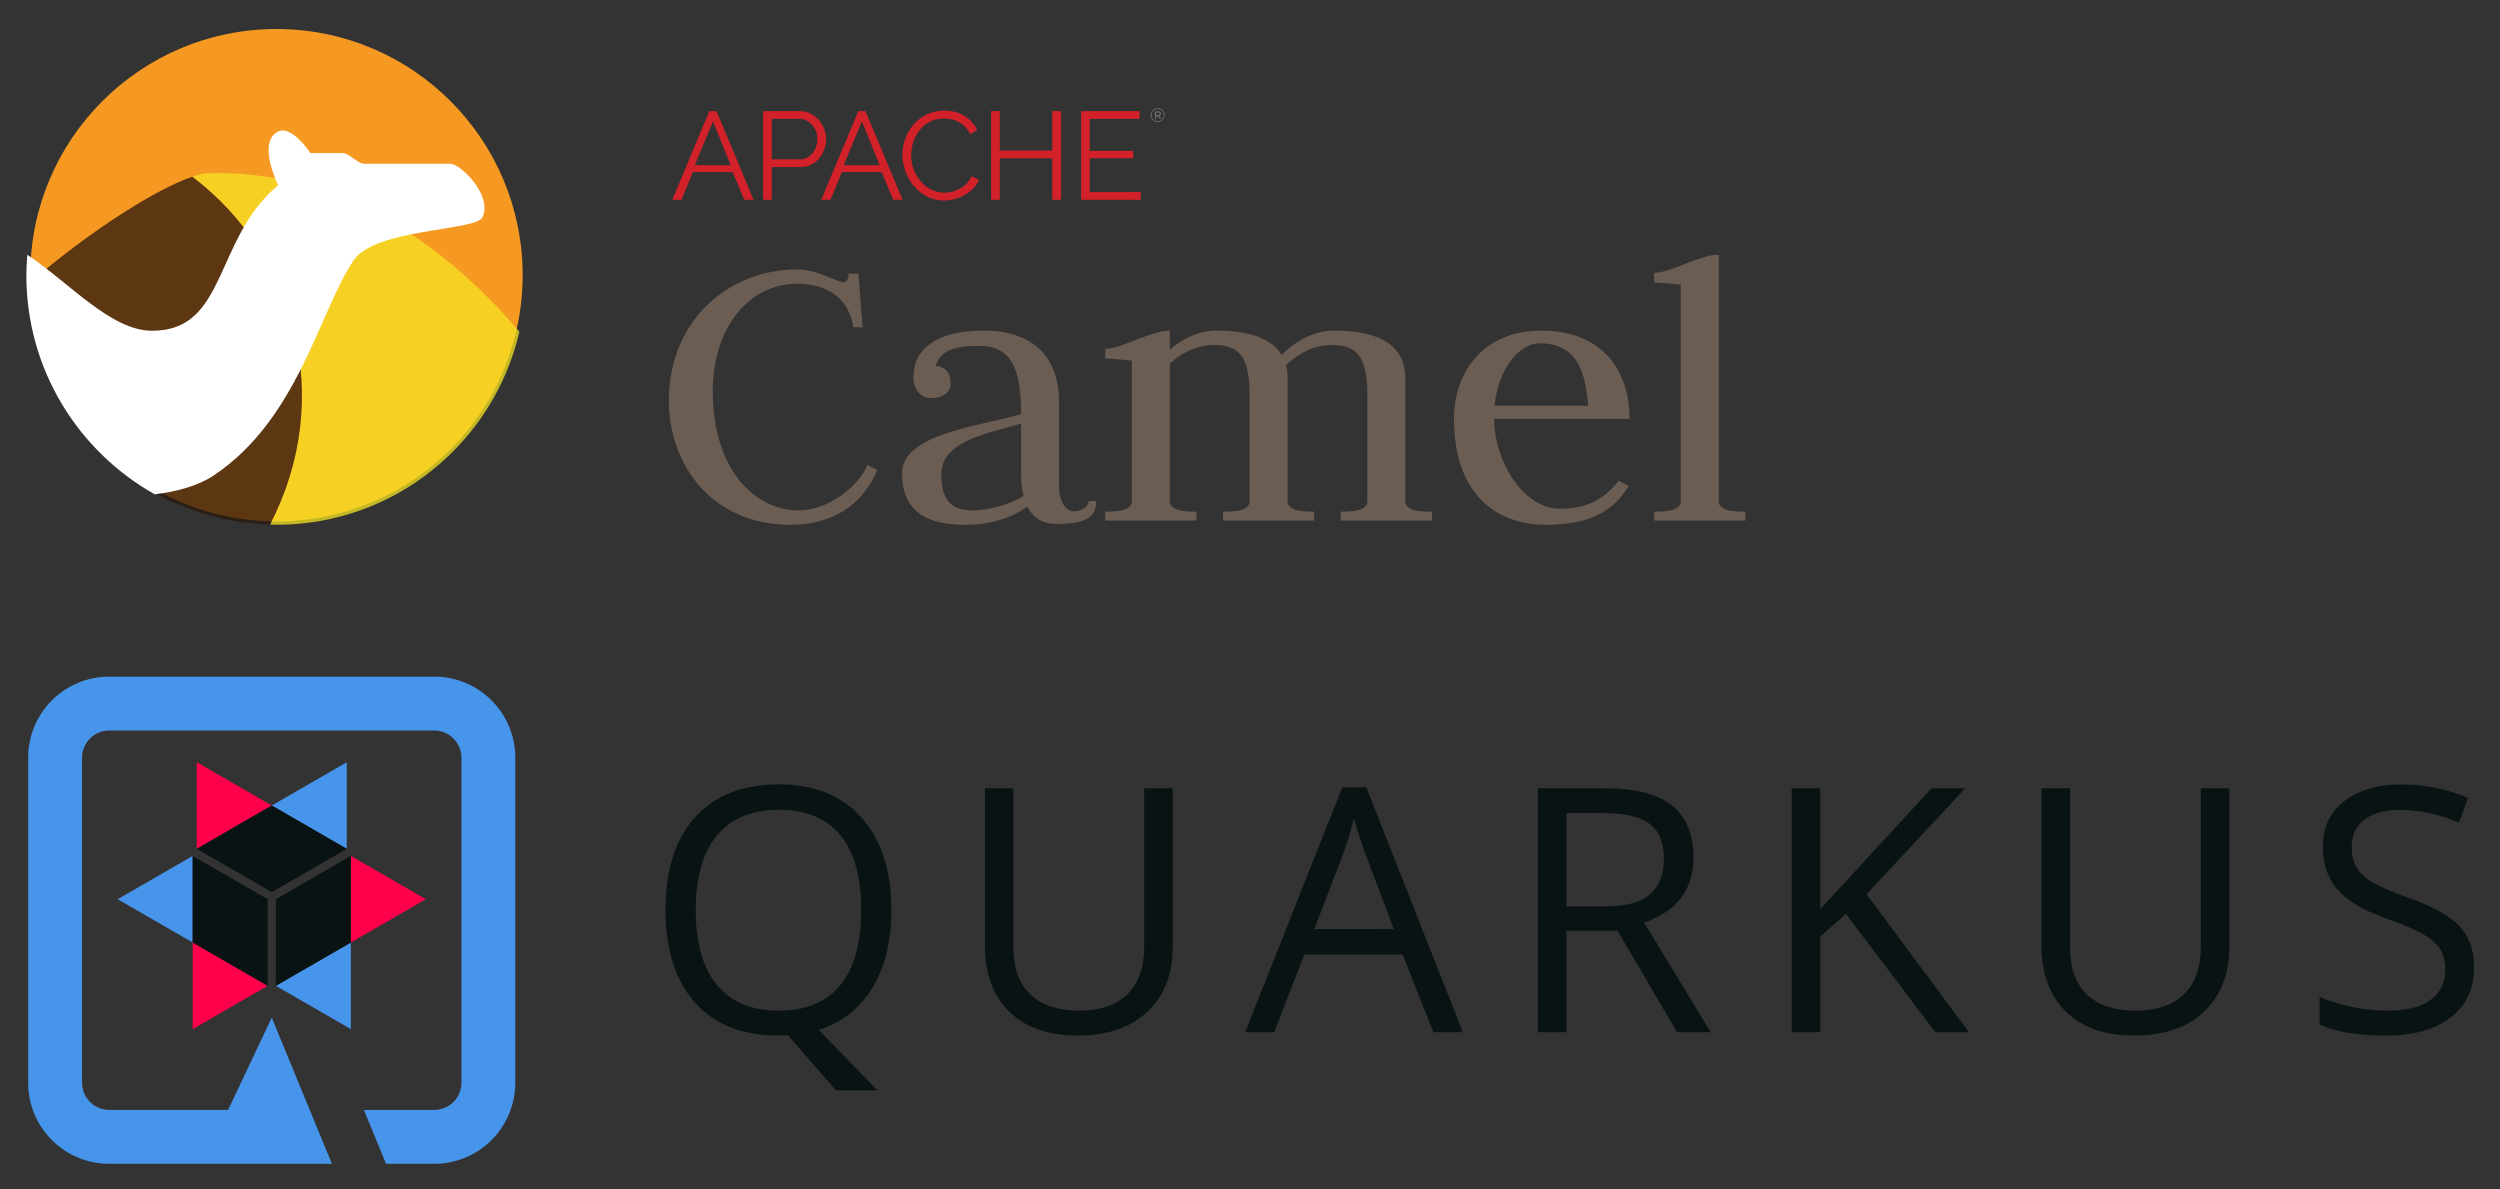 <?xml version="1.0" encoding="UTF-8" standalone="no"?>
<svg
   xmlns:dc="http://purl.org/dc/elements/1.1/"
   xmlns:cc="http://creativecommons.org/ns#"
   xmlns:rdf="http://www.w3.org/1999/02/22-rdf-syntax-ns#"
   xmlns:svg="http://www.w3.org/2000/svg"
   xmlns="http://www.w3.org/2000/svg"
   xmlns:xlink="http://www.w3.org/1999/xlink"
   xmlns:sodipodi="http://sodipodi.sourceforge.net/DTD/sodipodi-0.dtd"
   xmlns:inkscape="http://www.inkscape.org/namespaces/inkscape"
   id="Layer_1"
   data-name="Layer 1"
   viewBox="0 0 981.279 466.807"
   version="1.1"
   sodipodi:docname="camel-quarkus-with-text.svg"
   width="981.279"
   height="466.807"
   inkscape:version="0.92.4 (unknown)">
  <rect x="0" y="0" width="981.279" height="466.807" fill="#333333" stroke="none"/>
  <sodipodi:namedview
     pagecolor="#ffffff"
     bordercolor="#666666"
     borderopacity="1"
     objecttolerance="10"
     gridtolerance="10"
     guidetolerance="10"
     inkscape:pageopacity="0"
     inkscape:pageshadow="2"
     inkscape:window-width="1830"
     inkscape:window-height="1051"
     id="namedview43"
     showgrid="false"
     inkscape:pagecheckerboard="true"
     fit-margin-top="10"
     fit-margin-left="10"
     fit-margin-right="10"
     fit-margin-bottom="10"
     inkscape:zoom="0.71594562"
     inkscape:cx="752.7122"
     inkscape:cy="200.34252"
     inkscape:window-x="82"
     inkscape:window-y="0"
     inkscape:window-maximized="1"
     inkscape:current-layer="Layer_1" />
  <defs
     id="defs4">
    <style
       id="style2">.cls-1{fill:#091313;}.cls-2{fill:#4695eb;}.cls-3{fill:#ff004a;}</style>
    <linearGradient
       y2="563.73"
       x2="477.002"
       y1="702.6"
       x1="333.483"
       gradientUnits="userSpaceOnUse"
       id="linearGradient4866"
       xlink:href="#SVGID_1_-0"
       inkscape:collect="always" />
    <linearGradient
       gradientTransform="matrix(0.423,-0.906,0.906,0.423,6189.036,-1936.836)"
       y2="-3860.573"
       x2="-3987.589"
       y1="-4143.64"
       x1="-4229.666"
       gradientUnits="userSpaceOnUse"
       id="SVGID_1_-0">
      <stop
         id="stop3286-8"
         style="stop-color:#F69923"
         offset="0" />
      <stop
         id="stop3288-2"
         style="stop-color:#F79A23"
         offset="0.11" />
      <stop
         id="stop3290-2"
         style="stop-color:#E97826"
         offset="0.945" />
    </linearGradient>
    <linearGradient
       y2="563.73"
       x2="477.002"
       y1="702.6"
       x1="333.483"
       gradientUnits="userSpaceOnUse"
       id="linearGradient4868"
       xlink:href="#linearGradient3949"
       inkscape:collect="always" />
    <linearGradient
       id="linearGradient3949"
       gradientUnits="userSpaceOnUse"
       x1="-4229.666"
       y1="-4143.64"
       x2="-3987.589"
       y2="-3860.573"
       gradientTransform="matrix(0.423,-0.906,0.906,0.423,6189.036,-1936.836)">
      <stop
         offset="0"
         style="stop-color:#F69923"
         id="stop3951" />
      <stop
         offset="0.08"
         style="stop-color:#F79A23"
         id="stop3953" />
      <stop
         offset="0.419"
         style="stop-color:#E97826"
         id="stop3955" />
    </linearGradient>
    <linearGradient
       y2="909.117"
       x2="566.471"
       y1="814.599"
       x1="633.551"
       gradientUnits="userSpaceOnUse"
       id="linearGradient4870"
       xlink:href="#linearGradient4556"
       inkscape:collect="always" />
    <linearGradient
       id="linearGradient4556"
       gradientUnits="userSpaceOnUse"
       x1="-4229.666"
       y1="-4143.64"
       x2="-3987.589"
       y2="-3860.573"
       gradientTransform="matrix(0.423,-0.906,0.906,0.423,6189.036,-1936.836)">
      <stop
         offset="0"
         style="stop-color:#f6e423;stop-opacity:1"
         id="stop4558" />
      <stop
         offset="0.412"
         style="stop-color:#F79A23"
         id="stop4560" />
      <stop
         offset="0.733"
         style="stop-color:#E97826"
         id="stop4562" />
    </linearGradient>
  </defs>
  <title
     id="title6">quarkus_logo_horizontal_rgb_1280px_default</title>
  <g
     id="g1044"
     transform="matrix(0.71,0,0,0.71,63.03,293.684)"
     style="stroke-width:1.408">
    <path
       id="path8"
       d="m 404,89.39 q 0,25.9 -10.49,43.07 A 52.31,52.31 0 0 1 363.9,155.7 l 32.3,33.39 h -22.91 l -26.45,-30.44 -5.11,0.19 q -30,0 -46.27,-18.22 -16.27,-18.22 -16.29,-51.42 0,-32.93 16.34,-51.05 Q 311.85,20.03 341.92,20 371.16,20 387.58,38.45 404,56.9 404,89.39 Z m -108.14,0 q 0,27.39 11.74,41.55 11.74,14.16 34.11,14.15 22.56,0 34.07,-14.11 11.51,-14.11 11.51,-41.59 0,-27.21 -11.47,-41.27 -11.47,-14.06 -33.9,-14.07 -22.56,0 -34.3,14.16 -11.74,14.16 -11.74,41.18 z"
       class="cls-1"
       inkscape:connector-curvature="0"
       style="fill:#091313;stroke-width:2.359" />
    <path
       id="path10"
       d="m 559.56,22.15 v 87.25 q 0,23.05 -14,36.25 -14,13.2 -38.56,13.19 -24.51,0 -37.92,-13.29 Q 455.67,132.26 455.7,109 V 22.15 h 15.78 v 88 q 0,16.88 9.28,25.91 9.28,9.03 27.29,9 17.16,0 26.45,-9.08 9.29,-9.08 9.28,-25.98 V 22.15 Z"
       class="cls-1"
       inkscape:connector-curvature="0"
       style="fill:#091313;stroke-width:2.359" />
    <path
       id="path12"
       d="M 703.6,157 686.7,114.1 H 632.31 L 615.6,157 h -16 L 653.29,21.6 h 13.27 L 719.93,157 Z M 681.78,100 666,58.21 q -3.07,-7.92 -6.32,-19.46 a 172.55,172.55 0 0 1 -5.85,19.46 l -16,41.78 z"
       class="cls-1"
       inkscape:connector-curvature="0"
       style="fill:#091313;stroke-width:2.359" />
    <path
       id="path14"
       d="M 777.19,100.92 V 157 H 761.4 V 22.15 h 37.23 q 25,0 36.89,9.5 11.89,9.5 11.93,28.59 0,26.74 -27.29,36.16 L 857,157 h -18.65 l -32.86,-56.07 z m 0,-13.47 h 21.62 q 16.71,0 24.51,-6.6 7.8,-6.6 7.79,-19.78 0,-13.37 -7.93,-19.27 -7.93,-5.9 -25.48,-5.91 h -20.51 z"
       class="cls-1"
       inkscape:connector-curvature="0"
       style="fill:#091313;stroke-width:2.359" />
    <path
       id="path16"
       d="m 999.75,157 h -18.57 l -49.47,-65.4 -14.2,12.54 V 157 H 901.73 V 22.15 h 15.78 V 89 l 61.54,-66.87 h 18.66 l -54.58,58.59 z"
       class="cls-1"
       inkscape:connector-curvature="0"
       style="fill:#091313;stroke-width:2.359" />
    <path
       id="path18"
       d="m 1143.69,22.15 v 87.25 q 0,23.05 -14,36.25 -14,13.2 -38.52,13.19 -24.5,0 -37.92,-13.29 -13.42,-13.29 -13.43,-36.55 V 22.15 h 15.78 v 88 q 0,16.88 9.28,25.91 9.28,9.03 27.29,9 17.17,0 26.46,-9.08 9.29,-9.08 9.28,-26.06 V 22.15 Z"
       class="cls-1"
       inkscape:connector-curvature="0"
       style="fill:#091313;stroke-width:2.359" />
    <path
       id="path20"
       d="m 1279,121.11 q 0,17.8 -13,27.76 -13,9.96 -35.28,10 -24.13,0 -37.13,-6.18 v -15.16 a 97.82,97.82 0 0 0 18.2,5.53 95.67,95.67 0 0 0 19.49,2 q 15.78,0 23.76,-6 7.98,-6 8,-16.55 0,-7 -2.83,-11.48 -2.83,-4.48 -9.46,-8.26 -6.65,-3.78 -20.19,-8.58 -18.94,-6.72 -27.06,-16 -8.12,-9.28 -8.12,-24.07 0,-15.58 11.79,-24.81 11.79,-9.23 31.18,-9.22 a 92.55,92.55 0 0 1 37.22,7.37 l -4.91,13.65 q -16.82,-7 -32.68,-7 -12.53,0 -19.58,5.35 -7.05,5.35 -7.06,14.85 0,7 2.6,11.48 2.6,4.48 8.77,8.21 6.18,3.73 18.89,8.26 21.36,7.56 29.38,16.23 8.02,8.67 8.02,22.62 z"
       class="cls-1"
       inkscape:connector-curvature="0"
       style="fill:#091313;stroke-width:2.359" />
  </g>
  <polygon
     class="cls-2"
     points="126.05,68.59 126.05,34.6 96.61,51.59 "
     id="polygon22"
     style="fill:#4695eb"
     transform="translate(10.055,264.587)" />
  <polygon
     class="cls-3"
     points="96.61,51.59 67.17,34.6 67.17,68.59 "
     id="polygon24"
     style="fill:#ff004a"
     transform="translate(10.055,264.587)" />
  <polygon
     class="cls-1"
     points="67.17,68.59 96.61,85.59 126.05,68.59 96.61,51.59 "
     id="polygon26"
     style="fill:#091313"
     transform="translate(10.055,264.587)" />
  <polygon
     class="cls-2"
     points="65.57,71.37 36.13,88.36 65.57,105.36 "
     id="polygon28"
     style="fill:#4695eb"
     transform="translate(10.055,264.587)" />
  <polygon
     class="cls-3"
     points="65.57,105.36 65.57,139.35 95.01,122.36 "
     id="polygon30"
     style="fill:#ff004a"
     transform="translate(10.055,264.587)" />
  <polygon
     class="cls-1"
     points="95.01,122.36 95.01,88.36 65.57,71.37 65.57,105.36 "
     id="polygon32"
     style="fill:#091313"
     transform="translate(10.055,264.587)" />
  <polygon
     class="cls-2"
     points="98.21,122.36 127.65,139.35 127.65,105.36 "
     id="polygon34"
     style="fill:#4695eb"
     transform="translate(10.055,264.587)" />
  <polygon
     class="cls-3"
     points="127.65,105.36 157.09,88.36 127.65,71.37 "
     id="polygon36"
     style="fill:#ff004a"
     transform="translate(10.055,264.587)" />
  <polygon
     class="cls-1"
     points="127.65,71.37 98.21,88.36 98.21,122.36 127.65,105.36 "
     id="polygon38"
     style="fill:#091313"
     transform="translate(10.055,264.587)" />
  <path
     class="cls-2"
     d="M 170.555,265.587 H 42.775 a 31.81,31.81 0 0 0 -31.72,31.72 v 127.78 a 31.81,31.81 0 0 0 31.72,31.72 h 87.51 l -23.62,-57.37 -17.13,36.22 h -46.76 a 10.71,10.71 0 0 1 -10.57,-10.57 v -127.78 a 10.71,10.71 0 0 1 10.57,-10.57 H 170.555 a 10.71,10.71 0 0 1 10.57,10.57 v 127.78 a 10.71,10.71 0 0 1 -10.57,10.57 h -27.73 l 8.71,21.15 h 19 a 31.81,31.81 0 0 0 31.72,-31.72 v -127.78 a 31.81,31.81 0 0 0 -31.7,-31.72 z"
     id="path40"
     inkscape:connector-curvature="0"
     style="fill:#4695eb" />
  <g
     transform="matrix(5.683,0,0,5.683,518.689,-21.885)"
     id="layer1"
     inkscape:label="Layer 1"
     style="stroke-width:0.665">
    <g
       transform="matrix(0.265,0,0,0.265,-125.605,-155.914)"
       id="g4839"
       style="stroke-width:0.665">
      <g
         inkscape:export-ydpi="106.96"
         inkscape:export-xdpi="106.96"
         inkscape:export-filename="/home/zregvart/workspaces/camel-salesforce/camel/docs/img/logo-medium.png"
         transform="translate(73.919,19.51)"
         id="g4763"
         style="stroke-width:0.665">
        <g
           id="g4765"
           transform="translate(-72.023,20.16)"
           style="stroke-width:0.665">
          <g
             id="g4767"
             style="font-size:27.92px;font-family:Sans;letter-spacing:0px;word-spacing:0px;fill:#6c5d53;stroke-width:0.665">
            <path
               id="path4769"
               style="-inkscape-font-specification:'Judson Medium';stroke-width:0.665"
               d="m 335.44,637.18 c 9.46,0 13.75,5.28 14.63,11.33 h 2.42 l -1.1,-13.97 h -2.53 c 0,1.32 -0.55,2.2 -1.32,2.2 -2.09,0 -6.6,-3.3 -12.21,-3.3 -17.27,0 -33.33,12.87 -33.33,34.21 0,16.72 11.22,32.34 31.68,32.34 13.53,0 19.91,-7.7 22.66,-14.3 l -2.64,-1.32 c -1.98,5.39 -10.12,11.88 -17.82,11.88 -11.44,0 -22.44,-10.56 -22.44,-31.02 0,-16.72 9.46,-28.05 22,-28.05"
               inkscape:connector-curvature="0" />
            <path
               id="path4771"
               style="-inkscape-font-specification:'Judson Medium';stroke-width:0.665"
               d="m 371.575,658.63 c 1.1,-4.29 5.5,-5.28 11.22,-5.28 8.58,0 11,6.05 11,17.82 -11.11,3.19 -31.02,5.17 -31.02,15.4 0,10.56 7.26,13.42 16.5,13.42 7.7,0 12.98,-2.42 16.17,-4.73 1.76,3.52 4.62,4.51 7.81,4.51 7.59,0 10.12,-1.87 10.12,-5.94 h -1.98 c 0,1.54 -1.87,2.64 -3.74,2.64 -1.87,0 -3.96,-1.76 -3.96,-6.82 v -21.78 c 0,-10.23 -5.39,-18.48 -19.8,-18.48 -11.55,0 -18.15,4.4 -18.15,12.1 0,3.3 1.87,5.5 4.73,5.5 2.31,0 4.95,-1.1 4.95,-3.85 0,-3.41 -2.09,-4.51 -3.85,-4.51 m 22.88,33.88 c -3.41,2.09 -8.91,3.74 -13.31,3.74 -4.95,0 -8.14,-1.98 -8.14,-9.46 0,-8.91 13.09,-10.78 20.79,-13.2 v 12.98 c 0,2.31 0.22,4.29 0.66,5.94"
               inkscape:connector-curvature="0" />
            <path
               id="path4773"
               style="-inkscape-font-specification:'Judson Medium';stroke-width:0.665"
               d="m 415.731,698.89 h 23.76 v -2.31 c -4.62,0 -6.27,-0.66 -6.93,-2.2 v -36.41 c 2.53,-2.31 6.49,-4.84 11.55,-4.84 6.6,0 9.24,3.19 9.24,12.87 v 28.38 c -0.66,1.54 -2.31,2.2 -6.93,2.2 v 2.31 h 23.76 v -2.31 c -4.62,0 -6.27,-0.66 -6.93,-2.2 v -32.45 c 0,-1.21 -0.11,-2.42 -0.44,-3.52 2.53,-2.42 6.6,-5.28 11.99,-5.28 6.6,0 9.24,3.19 9.24,12.87 v 28.38 c -0.66,1.54 -2.31,2.2 -6.93,2.2 v 2.31 h 23.76 v -2.31 c -4.62,0 -6.27,-0.66 -6.93,-2.2 v -32.45 c 0,-7.92 -5.5,-12.54 -18.48,-12.54 -6.16,0 -11,3.52 -13.75,6.38 -2.42,-4.07 -7.81,-6.38 -16.94,-6.38 -5.17,0 -9.35,2.53 -12.21,4.95 v -4.95 c -4.95,0 -12.54,4.73 -16.83,4.73 v 2.53 c 1.65,0 4.18,0.33 6.93,0.55 v 37.18 c -0.66,1.54 -2.31,2.2 -6.93,2.2 v 2.31"
               inkscape:connector-curvature="0" />
            <path
               id="path4775"
               style="-inkscape-font-specification:'Judson Medium';stroke-width:0.665"
               d="m 517.081,672.38 h 35.31 c 0,-12.1 -6.6,-22.99 -23.1,-22.99 -14.74,0 -22.66,10.56 -22.66,22.88 0,22.22 13.64,27.72 23.76,27.72 11.44,0 17.6,-3.3 21.78,-10.12 l -2.64,-1.32 c -4.4,5.5 -9.02,7.26 -15.4,7.26 -8.69,0 -16.83,-11.11 -17.05,-23.43 m 0.11,-3.41 c 0.99,-10.12 6.82,-16.28 11.66,-16.28 9.79,0 11.99,7.15 12.76,16.28 h -24.42"
               inkscape:connector-curvature="0" />
            <path
               id="path4777"
               style="-inkscape-font-specification:'Judson Medium';stroke-width:0.665"
               d="m 558.791,698.89 h 23.76 v -2.31 c -4.62,0 -6.27,-0.66 -6.93,-2.2 v -64.79 c -4.95,0 -12.54,4.73 -16.83,4.73 v 2.53 c 1.65,0 4.18,0.33 6.93,0.55 v 56.98 c -0.66,1.54 -2.31,2.2 -6.93,2.2 v 2.31"
               inkscape:connector-curvature="0" />
          </g>
          <g
             id="g4779"
             transform="matrix(0.355,0,0,0.355,203.401,388.265)"
             style="stroke-width:0.665">
            <path
               id="path4781"
               d="m 280.233,639.497 27.233,-65.096 h 5.227 l 27.233,65.096 h -6.877 l -8.44,-20.356 h -29.247 l -8.341,20.356 z m 29.896,-57.581 -13.391,32.185 h 26.408 z"
               inkscape:connector-curvature="0"
               style="fill:#d22128;stroke-width:0.665" />
            <path
               id="path4783"
               d="m 346.958,639.497 v -65.096 h 26.958 c 11.19,0 19.256,10.365 19.256,20.444 0,10.64 -7.515,20.631 -18.706,20.631 h -21.182 v 24.02 z m 6.327,-29.709 h 20.807 c 7.702,0 12.654,-7.064 12.654,-14.943 0,-8.165 -6.052,-14.767 -13.204,-14.767 h -20.257 z"
               inkscape:connector-curvature="0"
               style="fill:#d22128;stroke-width:0.665" />
            <path
               id="path4785"
               d="m 389.608,639.497 27.233,-65.096 h 5.227 l 27.233,65.096 h -6.877 l -8.44,-20.356 h -29.247 l -8.341,20.356 z m 29.885,-57.581 -13.391,32.185 h 26.408 z"
               inkscape:connector-curvature="0"
               style="fill:#d22128;stroke-width:0.665" />
            <path
               id="path4787"
               d="m 480.1,574.037 c 11.554,0 19.982,5.865 24.02,14.216 l -5.139,3.114 c -4.126,-8.616 -12.192,-11.554 -19.256,-11.554 -15.592,0 -24.108,13.941 -24.108,27.046 0,14.392 10.541,27.41 24.384,27.41 7.339,0 15.955,-3.664 20.081,-12.104 l 5.315,2.751 c -4.214,9.716 -15.768,15.13 -25.759,15.13 -17.881,0 -30.435,-17.055 -30.435,-33.56 0,-15.68 11.268,-32.449 30.898,-32.449 z"
               inkscape:connector-curvature="0"
               style="fill:#d22128;stroke-width:0.665" />
            <path
               id="path4789"
               d="m 565.695,574.4 v 65.096 h -6.415 v -30.435 h -38.6 v 30.435 h -6.327 v -65.096 h 6.327 v 28.972 h 38.6 v -28.972 z"
               inkscape:connector-curvature="0"
               style="fill:#d22128;stroke-width:0.665" />
            <path
               id="path4791"
               d="m 624.134,633.808 v 5.689 h -43.739 v -65.096 h 42.913 v 5.689 h -36.586 v 23.47 h 31.91 v 5.403 h -31.91 v 24.846 z"
               inkscape:connector-curvature="0"
               style="fill:#d22128;stroke-width:0.665" />
            <path
               id="path4793"
               d="m 640.177,573.74 c 0.99,0.99 1.485,2.19 1.485,3.587 0,1.397 -0.495,2.597 -1.485,3.598 -0.99,1.001 -2.201,1.507 -3.609,1.507 -1.419,0 -2.619,-0.495 -3.598,-1.485 -0.979,-0.99 -1.474,-2.19 -1.474,-3.587 0,-1.397 0.495,-2.597 1.485,-3.598 0.99,-1.001 2.19,-1.507 3.598,-1.507 1.408,0 2.608,0.495 3.598,1.485 z m -0.429,6.767 c 0.869,-0.88 1.298,-1.937 1.298,-3.169 0,-1.232 -0.429,-2.278 -1.287,-3.147 -0.858,-0.869 -1.915,-1.309 -3.158,-1.309 -1.243,0 -2.3,0.44 -3.169,1.309 -0.858,0.88 -1.298,1.937 -1.298,3.169 0,1.232 0.429,2.289 1.276,3.158 0.858,0.869 1.904,1.309 3.147,1.309 1.243,0 2.322,-0.44 3.191,-1.32 z m -0.715,-4.148 c 0,0.913 -0.396,1.485 -1.199,1.717 l 1.463,1.981 h -1.177 l -1.32,-1.838 h -1.21 v 1.838 h -0.957 v -5.502 h 2.069 c 0.836,0 1.43,0.143 1.794,0.429 0.363,0.286 0.539,0.748 0.539,1.375 z m -1.221,0.77 c 0.187,-0.154 0.286,-0.418 0.286,-0.781 0,-0.363 -0.099,-0.616 -0.297,-0.748 -0.198,-0.143 -0.539,-0.209 -1.045,-0.209 h -1.166 v 1.981 h 1.144 c 0.528,0 0.88,-0.077 1.078,-0.242 z"
               inkscape:connector-curvature="0"
               style="fill:#6d6e71;stroke-width:0.665" />
          </g>
        </g>
        <g
           id="g4795"
           transform="translate(-5.402,7.398)"
           style="stroke-width:0.665" />
      </g>
      <g
         transform="translate(-386.874,-169.403)"
         id="g4801"
         style="stroke-width:0.665">
        <g
           id="g4803"
           transform="translate(216.264,-21.046)"
           style="stroke-width:0.665">
          <circle
             transform="matrix(0.992,0,0,0.992,-36.805,240.872)"
             id="path4805"
             style="fill:url(#linearGradient4866);stroke:url(#linearGradient4868);stroke-width:3.325;stroke-linejoin:round"
             cx="412.333"
             cy="629.226"
             r="63.02" />
        </g>
        <path
           inkscape:connector-curvature="0"
           style="opacity:0.75;fill:url(#linearGradient4870);stroke-width:0.665"
           d="m 573.312,817.406 c -0.889,-10e-4 -1.79,0.005 -2.688,0.031 -1.044,0.031 -2.446,0.362 -4.062,0.906 27.309,20.737 37.127,58.146 20.25,90.656 0.573,0.015 1.142,0.062 1.719,0.062 30.844,0 56.62,-21.493 63.281,-50.312 -19.573,-22.943 -46.118,-41.294 -78.5,-41.344 z"
           id="path4807" />
        <path
           inkscape:connector-curvature="0"
           style="opacity:0.75;fill:#28170b;stroke-width:0.665"
           d="m 566.562,818.344 c -9.068,3.052 -26.368,13.802 -43,28.156 1.263,34.195 28.961,61.607 63.25,62.5 16.877,-32.51 7.059,-69.919 -20.25,-90.656 z"
           id="path4809" />
        <g
           id="g4811"
           style="stroke-width:0.665">
          <path
             inkscape:connector-curvature="0"
             style="fill:#ffffff;stroke-width:0.665"
             d="m 590.311,806.309 c -0.472,-0.032 -0.932,0.028 -1.375,0.25 -5.599,2.801 0,14 0,14 -16.807,14.009 -13.236,37.938 -32.844,37.938 -10.689,0 -21.322,-12.293 -32.531,-19.812 -0.144,1.773 -0.25,3.564 -0.25,5.375 0,24.515 13.51,45.863 33.469,57.063 5.583,-0.703 11.158,-2.114 15.344,-4.906 21.992,-14.662 27.452,-42.557 36.438,-56.031 5.596,-8.406 31.824,-7.677 33.594,-11.219 2.804,-5.602 -5.602,-14 -8.406,-14 h -22.406 c -1.566,0 -4.025,-2.781 -5.594,-2.781 h -8.406 c 0,0 -3.725,-5.65 -7.031,-5.875 z"
             id="path4813" />
        </g>
      </g>
    </g>
  </g>
</svg>

